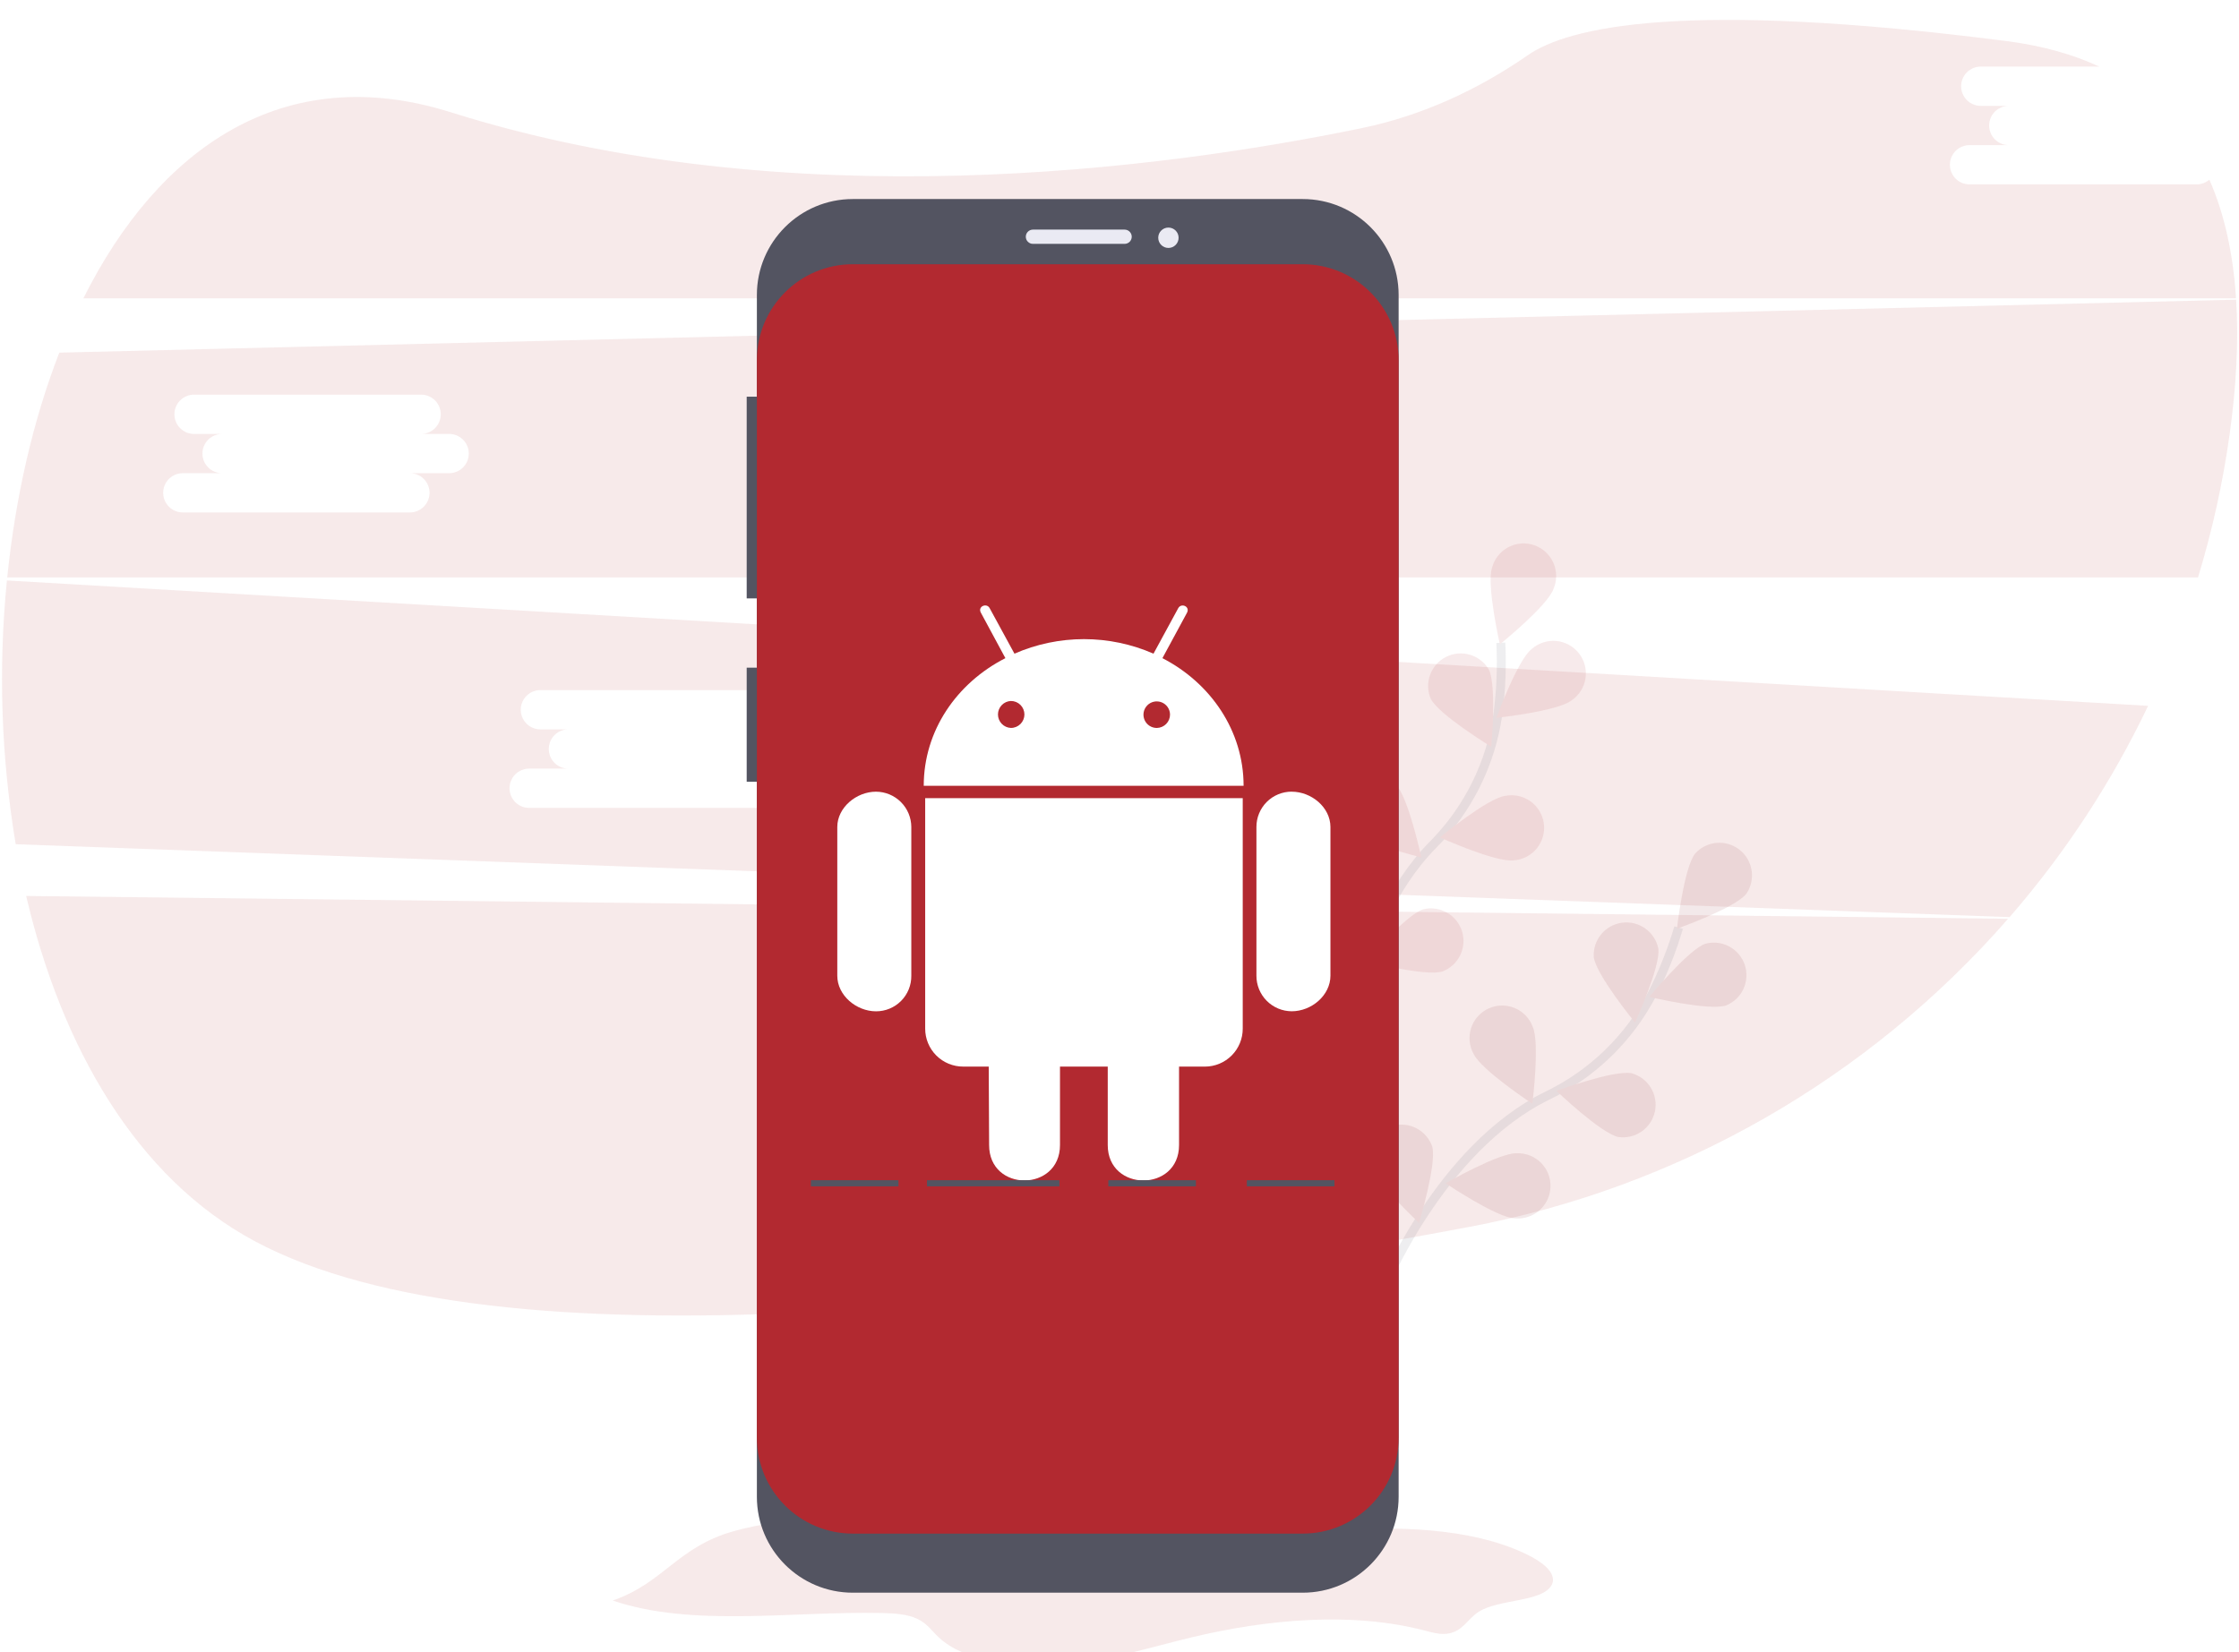 <svg width="500" height="369" viewBox="0 0 500 369" fill="none" xmlns="http://www.w3.org/2000/svg">
<g filter="url(#filter0_i_3_63)">
<path opacity="0.1" d="M5.846 196.128C13.744 229.897 30.464 259.088 56.888 273.237C111.802 302.642 235.646 287.478 328.076 270.052C374.78 261.276 417.174 237.033 448.43 201.226L5.846 196.128Z" fill="#B22930"/>
<path opacity="0.1" d="M490.537 37.187H439.823C438.66 37.187 437.545 36.725 436.723 35.903C435.901 35.08 435.439 33.965 435.439 32.802C435.439 31.639 435.901 30.524 436.723 29.701C437.545 28.879 438.66 28.417 439.823 28.417H448.59C447.427 28.417 446.312 27.955 445.49 27.133C444.668 26.31 444.206 25.195 444.206 24.032C444.206 22.869 444.668 21.754 445.49 20.931C446.312 20.109 447.427 19.647 448.59 19.647H442.329C441.167 19.647 440.052 19.185 439.23 18.363C438.408 17.54 437.946 16.425 437.946 15.262C437.946 14.099 438.408 12.984 439.23 12.161C440.052 11.339 441.167 10.877 442.329 10.877H468.799C462.925 8.146 456.06 6.203 448.153 5.184C375.978 -4.091 350.209 2.043 341.119 8.369C329.904 16.152 317.393 21.877 304.022 24.635C259.49 33.824 176.21 44.883 100.728 21.094C63.212 9.261 35.328 29.25 18.617 62.636H499.34C498.712 52.934 496.834 43.977 493.385 36.131C492.593 36.813 491.582 37.188 490.537 37.187Z" fill="#B22930"/>
<path opacity="0.1" d="M1.542 125.655C-0.406 145.294 0.255 165.104 3.508 184.569L448.767 200.857C461.162 186.594 471.569 170.719 479.704 153.662L1.542 125.655ZM177.648 167.684H168.881C170.043 167.684 171.158 168.146 171.98 168.969C172.802 169.791 173.264 170.906 173.264 172.069C173.264 173.232 172.802 174.348 171.98 175.17C171.158 175.992 170.043 176.454 168.881 176.454H118.167C117.004 176.454 115.889 175.992 115.067 175.17C114.245 174.348 113.783 173.232 113.783 172.069C113.783 170.906 114.245 169.791 115.067 168.969C115.889 168.146 117.004 167.684 118.167 167.684H126.934C125.771 167.684 124.656 167.222 123.834 166.4C123.012 165.578 122.55 164.462 122.55 163.299C122.55 162.136 123.012 161.021 123.834 160.199C124.656 159.376 125.771 158.914 126.934 158.914H120.673C119.511 158.914 118.396 158.452 117.574 157.63C116.752 156.808 116.29 155.692 116.29 154.529C116.29 153.366 116.752 152.251 117.574 151.429C118.396 150.606 119.511 150.144 120.673 150.144H171.388C172.55 150.144 173.665 150.606 174.487 151.429C175.309 152.251 175.771 153.366 175.771 154.529C175.771 155.692 175.309 156.808 174.487 157.63C173.665 158.452 172.55 158.914 171.388 158.914H177.648C178.81 158.914 179.925 159.376 180.747 160.199C181.57 161.021 182.031 162.136 182.031 163.299C182.031 164.462 181.57 165.578 180.747 166.4C179.925 167.222 178.81 167.684 177.648 167.684Z" fill="#B22930"/>
<path opacity="0.1" d="M499.363 62.937L13.244 74.77C7.334 89.97 3.435 107.16 1.615 124.982H490.846C494.04 114.515 496.403 103.813 497.912 92.974C499.368 82.497 499.95 72.371 499.363 62.937ZM100.305 101.694H91.538C92.7 101.694 93.815 102.156 94.637 102.978C95.46 103.8 95.921 104.916 95.921 106.079C95.921 107.242 95.46 108.357 94.637 109.179C93.815 110.002 92.7 110.464 91.538 110.464H40.824C39.661 110.464 38.546 110.002 37.724 109.179C36.902 108.357 36.44 107.242 36.44 106.079C36.44 104.916 36.902 103.8 37.724 102.978C38.546 102.156 39.661 101.694 40.824 101.694H49.59C48.428 101.694 47.313 101.232 46.491 100.409C45.669 99.587 45.207 98.472 45.207 97.309C45.207 96.146 45.669 95.031 46.491 94.208C47.313 93.386 48.428 92.924 49.59 92.924H43.33C42.168 92.924 41.053 92.462 40.231 91.639C39.409 90.817 38.947 89.702 38.947 88.539C38.947 87.376 39.409 86.261 40.231 85.438C41.053 84.616 42.168 84.154 43.33 84.154H94.045C95.207 84.154 96.322 84.616 97.144 85.438C97.966 86.261 98.428 87.376 98.428 88.539C98.428 89.702 97.966 90.817 97.144 91.639C96.322 92.462 95.207 92.924 94.045 92.924H100.305C101.467 92.924 102.582 93.386 103.404 94.208C104.227 95.031 104.688 96.146 104.688 97.309C104.688 98.472 104.227 99.587 103.404 100.409C102.582 101.232 101.467 101.694 100.305 101.694Z" fill="#B22930"/>
<g opacity="0.1">
<path d="M308.712 284.114C308.712 284.114 321.542 252.484 345.5 240.752C355.585 235.901 363.824 227.908 368.981 217.974C371.39 213.234 373.359 208.282 374.864 203.183" stroke="#535461" stroke-width="2" stroke-miterlimit="10"/>
<path d="M389.918 195.696C387.42 198.836 374.495 203.433 374.495 203.433C374.495 203.433 376.051 189.78 378.549 186.662C379.789 185.284 381.508 184.43 383.355 184.276C385.203 184.122 387.04 184.679 388.491 185.833C389.942 186.987 390.898 188.652 391.164 190.488C391.43 192.323 390.986 194.191 389.923 195.71L389.918 195.696Z" fill="#B22930"/>
<path d="M385.482 220.572C381.679 221.851 368.339 218.67 368.339 218.67C368.339 218.67 377.052 208.075 380.855 206.796C382.642 206.322 384.543 206.546 386.171 207.422C387.799 208.299 389.033 209.762 389.622 211.515C390.211 213.269 390.111 215.18 389.342 216.862C388.573 218.545 387.193 219.871 385.482 220.572Z" fill="#B22930"/>
<path d="M361.433 249.972C357.507 249.158 347.593 239.673 347.593 239.673C347.593 239.673 360.459 234.926 364.39 235.741C366.169 236.237 367.693 237.39 368.653 238.968C369.614 240.546 369.939 242.429 369.563 244.238C369.187 246.046 368.138 247.644 366.629 248.708C365.119 249.772 363.262 250.222 361.433 249.968V249.972Z" fill="#B22930"/>
<path d="M338.23 268.122C334.222 267.981 322.848 260.312 322.848 260.312C322.848 260.312 334.732 253.472 338.74 253.599C339.736 253.568 340.728 253.742 341.654 254.11C342.58 254.478 343.421 255.032 344.124 255.739C344.828 256.445 345.378 257.288 345.743 258.216C346.107 259.144 346.277 260.137 346.242 261.133C346.207 262.129 345.968 263.108 345.54 264.008C345.111 264.908 344.502 265.71 343.751 266.366C343 267.021 342.123 267.515 341.173 267.817C340.223 268.119 339.222 268.223 338.23 268.122Z" fill="#B22930"/>
<path d="M355.919 209.782C356.433 213.764 365.118 224.377 365.118 224.377C365.118 224.377 370.837 211.907 370.328 207.925C369.972 206.11 368.94 204.499 367.441 203.418C365.941 202.337 364.087 201.867 362.254 202.103C360.421 202.339 358.746 203.264 357.57 204.69C356.393 206.116 355.803 207.936 355.919 209.782Z" fill="#B22930"/>
<path d="M329.049 231.349C330.728 234.99 342.193 242.522 342.193 242.522C342.193 242.522 343.922 228.91 342.243 225.269C341.885 224.34 341.341 223.494 340.643 222.783C339.946 222.073 339.11 221.513 338.188 221.139C337.265 220.764 336.276 220.583 335.281 220.606C334.286 220.629 333.306 220.856 332.402 221.273C331.498 221.69 330.689 222.288 330.025 223.03C329.362 223.772 328.857 224.642 328.543 225.587C328.229 226.532 328.111 227.531 328.198 228.523C328.286 229.515 328.575 230.478 329.049 231.354V231.349Z" fill="#B22930"/>
<path d="M305.81 255.898C306.847 259.775 316.879 269.132 316.879 269.132C316.879 269.132 320.883 256.012 319.841 252.134C319.245 250.385 318.007 248.928 316.378 248.058C314.748 247.188 312.849 246.97 311.065 247.449C309.281 247.928 307.745 249.067 306.77 250.635C305.794 252.204 305.451 254.085 305.81 255.898Z" fill="#B22930"/>
<path opacity="0.25" d="M389.918 195.696C387.42 198.836 374.495 203.433 374.495 203.433C374.495 203.433 376.051 189.78 378.549 186.662C379.789 185.284 381.508 184.43 383.355 184.276C385.203 184.122 387.04 184.679 388.491 185.833C389.942 186.987 390.898 188.652 391.164 190.488C391.43 192.323 390.986 194.191 389.923 195.71L389.918 195.696Z" fill="black"/>
<path opacity="0.25" d="M385.482 220.572C381.679 221.851 368.339 218.67 368.339 218.67C368.339 218.67 377.052 208.075 380.855 206.796C382.642 206.322 384.543 206.546 386.171 207.422C387.799 208.299 389.033 209.762 389.622 211.515C390.211 213.269 390.111 215.18 389.342 216.862C388.573 218.545 387.193 219.871 385.482 220.572Z" fill="black"/>
<path opacity="0.25" d="M361.433 249.972C357.507 249.158 347.593 239.673 347.593 239.673C347.593 239.673 360.459 234.926 364.39 235.741C366.169 236.237 367.693 237.39 368.653 238.968C369.614 240.546 369.939 242.429 369.563 244.238C369.187 246.046 368.138 247.644 366.629 248.708C365.119 249.772 363.262 250.222 361.433 249.968V249.972Z" fill="black"/>
<path opacity="0.25" d="M338.23 268.122C334.222 267.981 322.848 260.312 322.848 260.312C322.848 260.312 334.732 253.472 338.74 253.599C339.736 253.568 340.728 253.742 341.654 254.11C342.58 254.478 343.421 255.032 344.124 255.739C344.828 256.445 345.378 257.288 345.743 258.216C346.107 259.144 346.277 260.137 346.242 261.133C346.207 262.129 345.968 263.108 345.54 264.008C345.111 264.908 344.502 265.71 343.751 266.366C343 267.021 342.123 267.515 341.173 267.817C340.223 268.119 339.222 268.223 338.23 268.122Z" fill="black"/>
<path opacity="0.25" d="M355.919 209.782C356.433 213.764 365.118 224.377 365.118 224.377C365.118 224.377 370.837 211.907 370.328 207.925C369.972 206.11 368.94 204.499 367.441 203.418C365.941 202.337 364.087 201.867 362.254 202.103C360.421 202.339 358.746 203.264 357.57 204.69C356.393 206.116 355.803 207.936 355.919 209.782Z" fill="black"/>
<path opacity="0.25" d="M329.049 231.349C330.728 234.99 342.193 242.522 342.193 242.522C342.193 242.522 343.922 228.91 342.243 225.269C341.885 224.34 341.341 223.494 340.643 222.783C339.946 222.073 339.11 221.513 338.188 221.139C337.265 220.764 336.276 220.583 335.281 220.606C334.286 220.629 333.306 220.856 332.402 221.273C331.498 221.69 330.689 222.288 330.025 223.03C329.362 223.772 328.857 224.642 328.543 225.587C328.229 226.532 328.111 227.531 328.198 228.523C328.286 229.515 328.575 230.478 329.049 231.354V231.349Z" fill="black"/>
<path opacity="0.25" d="M305.81 255.898C306.847 259.775 316.879 269.132 316.879 269.132C316.879 269.132 320.883 256.012 319.841 252.134C319.245 250.385 318.007 248.928 316.378 248.058C314.748 247.188 312.849 246.97 311.065 247.449C309.281 247.928 307.745 249.067 306.77 250.635C305.794 252.204 305.451 254.085 305.81 255.898Z" fill="black"/>
</g>
<g opacity="0.1">
<path d="M299.613 237.866C299.613 237.866 301.233 203.77 319.945 184.751C327.837 176.821 332.946 166.545 334.504 155.465C335.206 150.198 335.423 144.879 335.155 139.572" stroke="#535461" stroke-width="2" stroke-miterlimit="10"/>
<path d="M346.929 127.517C345.614 131.308 334.941 139.923 334.941 139.923C334.941 139.923 331.893 126.547 333.207 122.756C333.468 121.792 333.925 120.891 334.548 120.111C335.171 119.331 335.949 118.687 336.832 118.22C337.714 117.753 338.684 117.473 339.68 117.397C340.675 117.321 341.676 117.45 342.62 117.778C343.563 118.105 344.429 118.623 345.164 119.299C345.899 119.976 346.486 120.796 346.891 121.71C347.295 122.623 347.507 123.61 347.513 124.609C347.52 125.608 347.321 126.598 346.929 127.517Z" fill="#B22930"/>
<path d="M350.969 152.438C347.784 154.905 334.163 156.334 334.163 156.334C334.163 156.334 338.872 143.445 342.034 140.979C342.778 140.317 343.649 139.815 344.595 139.504C345.54 139.192 346.539 139.078 347.531 139.169C348.522 139.259 349.484 139.552 350.358 140.029C351.232 140.506 351.998 141.157 352.61 141.942C353.223 142.727 353.667 143.629 353.917 144.593C354.167 145.557 354.216 146.562 354.062 147.546C353.909 148.529 353.555 149.471 353.023 150.313C352.491 151.154 351.792 151.878 350.969 152.438Z" fill="#B22930"/>
<path d="M338.025 188.173C334.049 188.706 321.556 183.049 321.556 183.049C321.556 183.049 332.125 174.302 336.115 173.769C337.091 173.573 338.097 173.58 339.07 173.788C340.044 173.997 340.965 174.403 341.775 174.981C342.586 175.56 343.269 176.299 343.782 177.152C344.296 178.005 344.629 178.954 344.762 179.942C344.894 180.929 344.822 181.933 344.551 182.891C344.28 183.849 343.815 184.742 343.186 185.513C342.556 186.285 341.775 186.919 340.89 187.377C340.006 187.834 339.037 188.105 338.044 188.173H338.025Z" fill="#B22930"/>
<path d="M322.152 212.99C318.321 214.187 305.05 210.715 305.05 210.715C305.05 210.715 313.985 200.306 317.816 199.109C319.614 198.671 321.511 198.933 323.122 199.844C324.733 200.754 325.937 202.244 326.49 204.011C327.042 205.777 326.901 207.688 326.095 209.354C325.289 211.021 323.879 212.317 322.152 212.981V212.99Z" fill="#B22930"/>
<path d="M319.5 152.083C321.319 155.669 333.021 162.801 333.021 162.801C333.021 162.801 334.281 149.148 332.48 145.552C331.545 143.955 330.037 142.773 328.262 142.248C326.487 141.723 324.579 141.893 322.926 142.725C321.273 143.557 319.998 144.988 319.362 146.726C318.725 148.464 318.774 150.38 319.5 152.083Z" fill="#B22930"/>
<path d="M301.301 181.347C304.095 184.227 317.407 187.527 317.407 187.527C317.407 187.527 314.527 174.115 311.733 171.234C310.364 169.988 308.571 169.311 306.72 169.34C304.868 169.37 303.098 170.104 301.769 171.393C300.439 172.682 299.651 174.429 299.564 176.279C299.477 178.129 300.099 179.943 301.301 181.351V181.347Z" fill="#B22930"/>
<path d="M287.516 212.212C289.791 215.525 302.348 221.027 302.348 221.027C302.348 221.027 301.774 207.32 299.509 204.006C298.363 202.571 296.716 201.621 294.9 201.349C293.083 201.076 291.231 201.501 289.714 202.537C288.198 203.574 287.129 205.145 286.722 206.937C286.315 208.729 286.6 210.608 287.52 212.198L287.516 212.212Z" fill="#B22930"/>
</g>
<path opacity="0.1" d="M136.824 353.509C154.713 359.526 176.538 355.867 196.833 356.29C199.613 356.349 202.552 356.522 204.782 357.56C207.011 358.597 208.107 360.29 209.636 361.724C215.323 367.09 226.975 368.814 237.161 367.904C247.348 366.994 256.688 363.981 266.278 361.687C282.894 357.719 301.888 355.917 318.276 360.24C319.782 360.636 321.365 361.091 322.975 360.937C326.57 360.582 327.639 357.705 330.15 356.062C334.7 353.095 344.541 353.901 346.529 349.991C347.698 347.716 345.009 345.349 342.084 343.784C330.883 337.794 314.859 336.807 300.2 337.731C285.541 338.654 271.128 341.203 256.392 341.212C238.035 341.212 220.296 337.303 202.116 335.701C189.522 334.59 175.778 334.727 163.972 337.976C151.21 341.535 148.389 349.472 136.824 353.509Z" fill="#B22930"/>
<path d="M169.932 84.605H166.747V129.66H169.932V84.605Z" fill="#535461"/>
<path d="M169.932 145.134H166.747V170.62H169.932V145.134Z" fill="#535461"/>
<path d="M290.905 40.459H190.45C178.616 40.459 169.022 50.056 169.022 61.895V330.317C169.022 342.155 178.616 351.752 190.45 351.752H290.905C302.74 351.752 312.334 342.155 312.334 330.317V61.895C312.334 50.056 302.74 40.459 290.905 40.459Z" fill="#535461"/>
<path d="M290.905 55.023H190.45C178.616 55.023 169.022 64.62 169.022 76.458V317.119C169.022 328.957 178.616 338.554 190.45 338.554H290.905C302.74 338.554 312.334 328.957 312.334 317.119V76.458C312.334 64.62 302.74 55.023 290.905 55.023Z" fill="#B22930"/>
<path d="M251.142 47.286H230.669C229.789 47.286 229.076 47.999 229.076 48.879C229.076 49.758 229.789 50.471 230.669 50.471H251.142C252.021 50.471 252.734 49.758 252.734 48.879C252.734 47.999 252.021 47.286 251.142 47.286Z" fill="#EAEAF3"/>
<path d="M260.924 51.382C262.18 51.382 263.198 50.363 263.198 49.106C263.198 47.849 262.18 46.831 260.924 46.831C259.667 46.831 258.649 47.849 258.649 49.106C258.649 50.363 259.667 51.382 260.924 51.382Z" fill="#EAEAF3"/>
<path d="M203.508 180.723V213.946C203.519 214.988 203.324 216.021 202.932 216.987C202.541 217.952 201.961 218.83 201.228 219.569C200.494 220.309 199.621 220.895 198.659 221.294C197.696 221.692 196.665 221.896 195.623 221.892C191.237 221.892 186.979 218.338 186.979 213.946V180.723C186.979 176.391 191.224 172.836 195.623 172.836C197.712 172.845 199.712 173.678 201.189 175.155C202.666 176.633 203.499 178.634 203.508 180.723ZM206.606 225.751C206.604 226.867 206.821 227.972 207.247 229.002C207.673 230.033 208.297 230.97 209.086 231.759C209.874 232.547 210.811 233.172 211.841 233.598C212.872 234.024 213.976 234.242 215.091 234.239H220.796L220.883 251.765C220.883 262.347 236.711 262.265 236.711 251.765V234.244H247.375V251.77C247.375 262.297 263.298 262.324 263.298 251.77V234.244H269.09C270.201 234.24 271.3 234.018 272.325 233.589C273.349 233.161 274.28 232.535 275.063 231.746C275.845 230.958 276.465 230.024 276.887 228.996C277.309 227.968 277.524 226.867 277.52 225.756V174.283H206.606V225.751ZM277.712 171.516H206.283C206.283 159.228 213.621 148.57 224.518 143.008L219.058 132.882C218.258 131.476 220.291 130.607 220.978 131.795L226.542 142.007C231.438 139.865 236.724 138.759 242.068 138.759C247.412 138.759 252.698 139.865 257.593 142.007L263.126 131.826C263.844 130.593 265.855 131.512 265.046 132.914L259.586 143.008C270.373 148.57 277.712 159.242 277.712 171.516ZM228.767 155.588C228.767 154.789 228.45 154.022 227.885 153.457C227.32 152.892 226.554 152.575 225.755 152.575C224.977 152.605 224.241 152.935 223.702 153.497C223.162 154.058 222.86 154.807 222.86 155.585C222.86 156.364 223.162 157.113 223.702 157.674C224.241 158.235 224.977 158.566 225.755 158.596C226.552 158.596 227.316 158.28 227.88 157.718C228.445 157.156 228.763 156.393 228.767 155.597V155.588ZM261.283 155.588C261.274 155.001 261.091 154.43 260.758 153.947C260.425 153.465 259.956 153.092 259.411 152.875C258.866 152.659 258.269 152.609 257.695 152.732C257.122 152.855 256.598 153.145 256.189 153.566C255.781 153.987 255.506 154.519 255.4 155.096C255.294 155.673 255.361 156.269 255.593 156.807C255.825 157.346 256.211 157.804 256.703 158.123C257.196 158.442 257.771 158.608 258.358 158.6C259.141 158.582 259.887 158.258 260.434 157.696C260.981 157.135 261.286 156.381 261.283 155.597V155.588ZM288.462 172.827C287.426 172.824 286.399 173.026 285.441 173.421C284.483 173.817 283.613 174.397 282.88 175.13C282.148 175.863 281.567 176.734 281.172 177.692C280.777 178.651 280.575 179.677 280.578 180.714V213.937C280.574 214.977 280.774 216.007 281.168 216.969C281.562 217.931 282.142 218.806 282.874 219.544C283.606 220.282 284.477 220.868 285.436 221.27C286.394 221.671 287.423 221.879 288.462 221.883C292.88 221.883 297.106 218.329 297.106 213.937V180.714C297.093 176.309 292.848 172.836 288.462 172.836V172.827Z" fill="white"/>
<path d="M236.583 259.621H207.011V260.986H236.583V259.621Z" fill="#535461"/>
<path d="M267.065 259.621H247.502V260.986H267.065V259.621Z" fill="#535461"/>
<path d="M200.641 259.621H181.078V260.986H200.641V259.621Z" fill="#535461"/>
<path d="M298.003 259.621H278.439V260.986H298.003V259.621Z" fill="#535461"/>
</g>
<defs>
<filter id="filter0_i_3_63" x="0" y="0" width="500" height="372.182" filterUnits="userSpaceOnUse" color-interpolation-filters="sRGB">
<feFlood flood-opacity="0" result="BackgroundImageFix"/>
<feBlend mode="normal" in="SourceGraphic" in2="BackgroundImageFix" result="shape"/>
<feColorMatrix in="SourceAlpha" type="matrix" values="0 0 0 0 0 0 0 0 0 0 0 0 0 0 0 0 0 0 127 0" result="hardAlpha"/>
<feOffset dy="4"/>
<feGaussianBlur stdDeviation="2"/>
<feComposite in2="hardAlpha" operator="arithmetic" k2="-1" k3="1"/>
<feColorMatrix type="matrix" values="0 0 0 0 0 0 0 0 0 0 0 0 0 0 0 0 0 0 0.25 0"/>
<feBlend mode="normal" in2="shape" result="effect1_innerShadow_3_63"/>
</filter>
</defs>
</svg>
